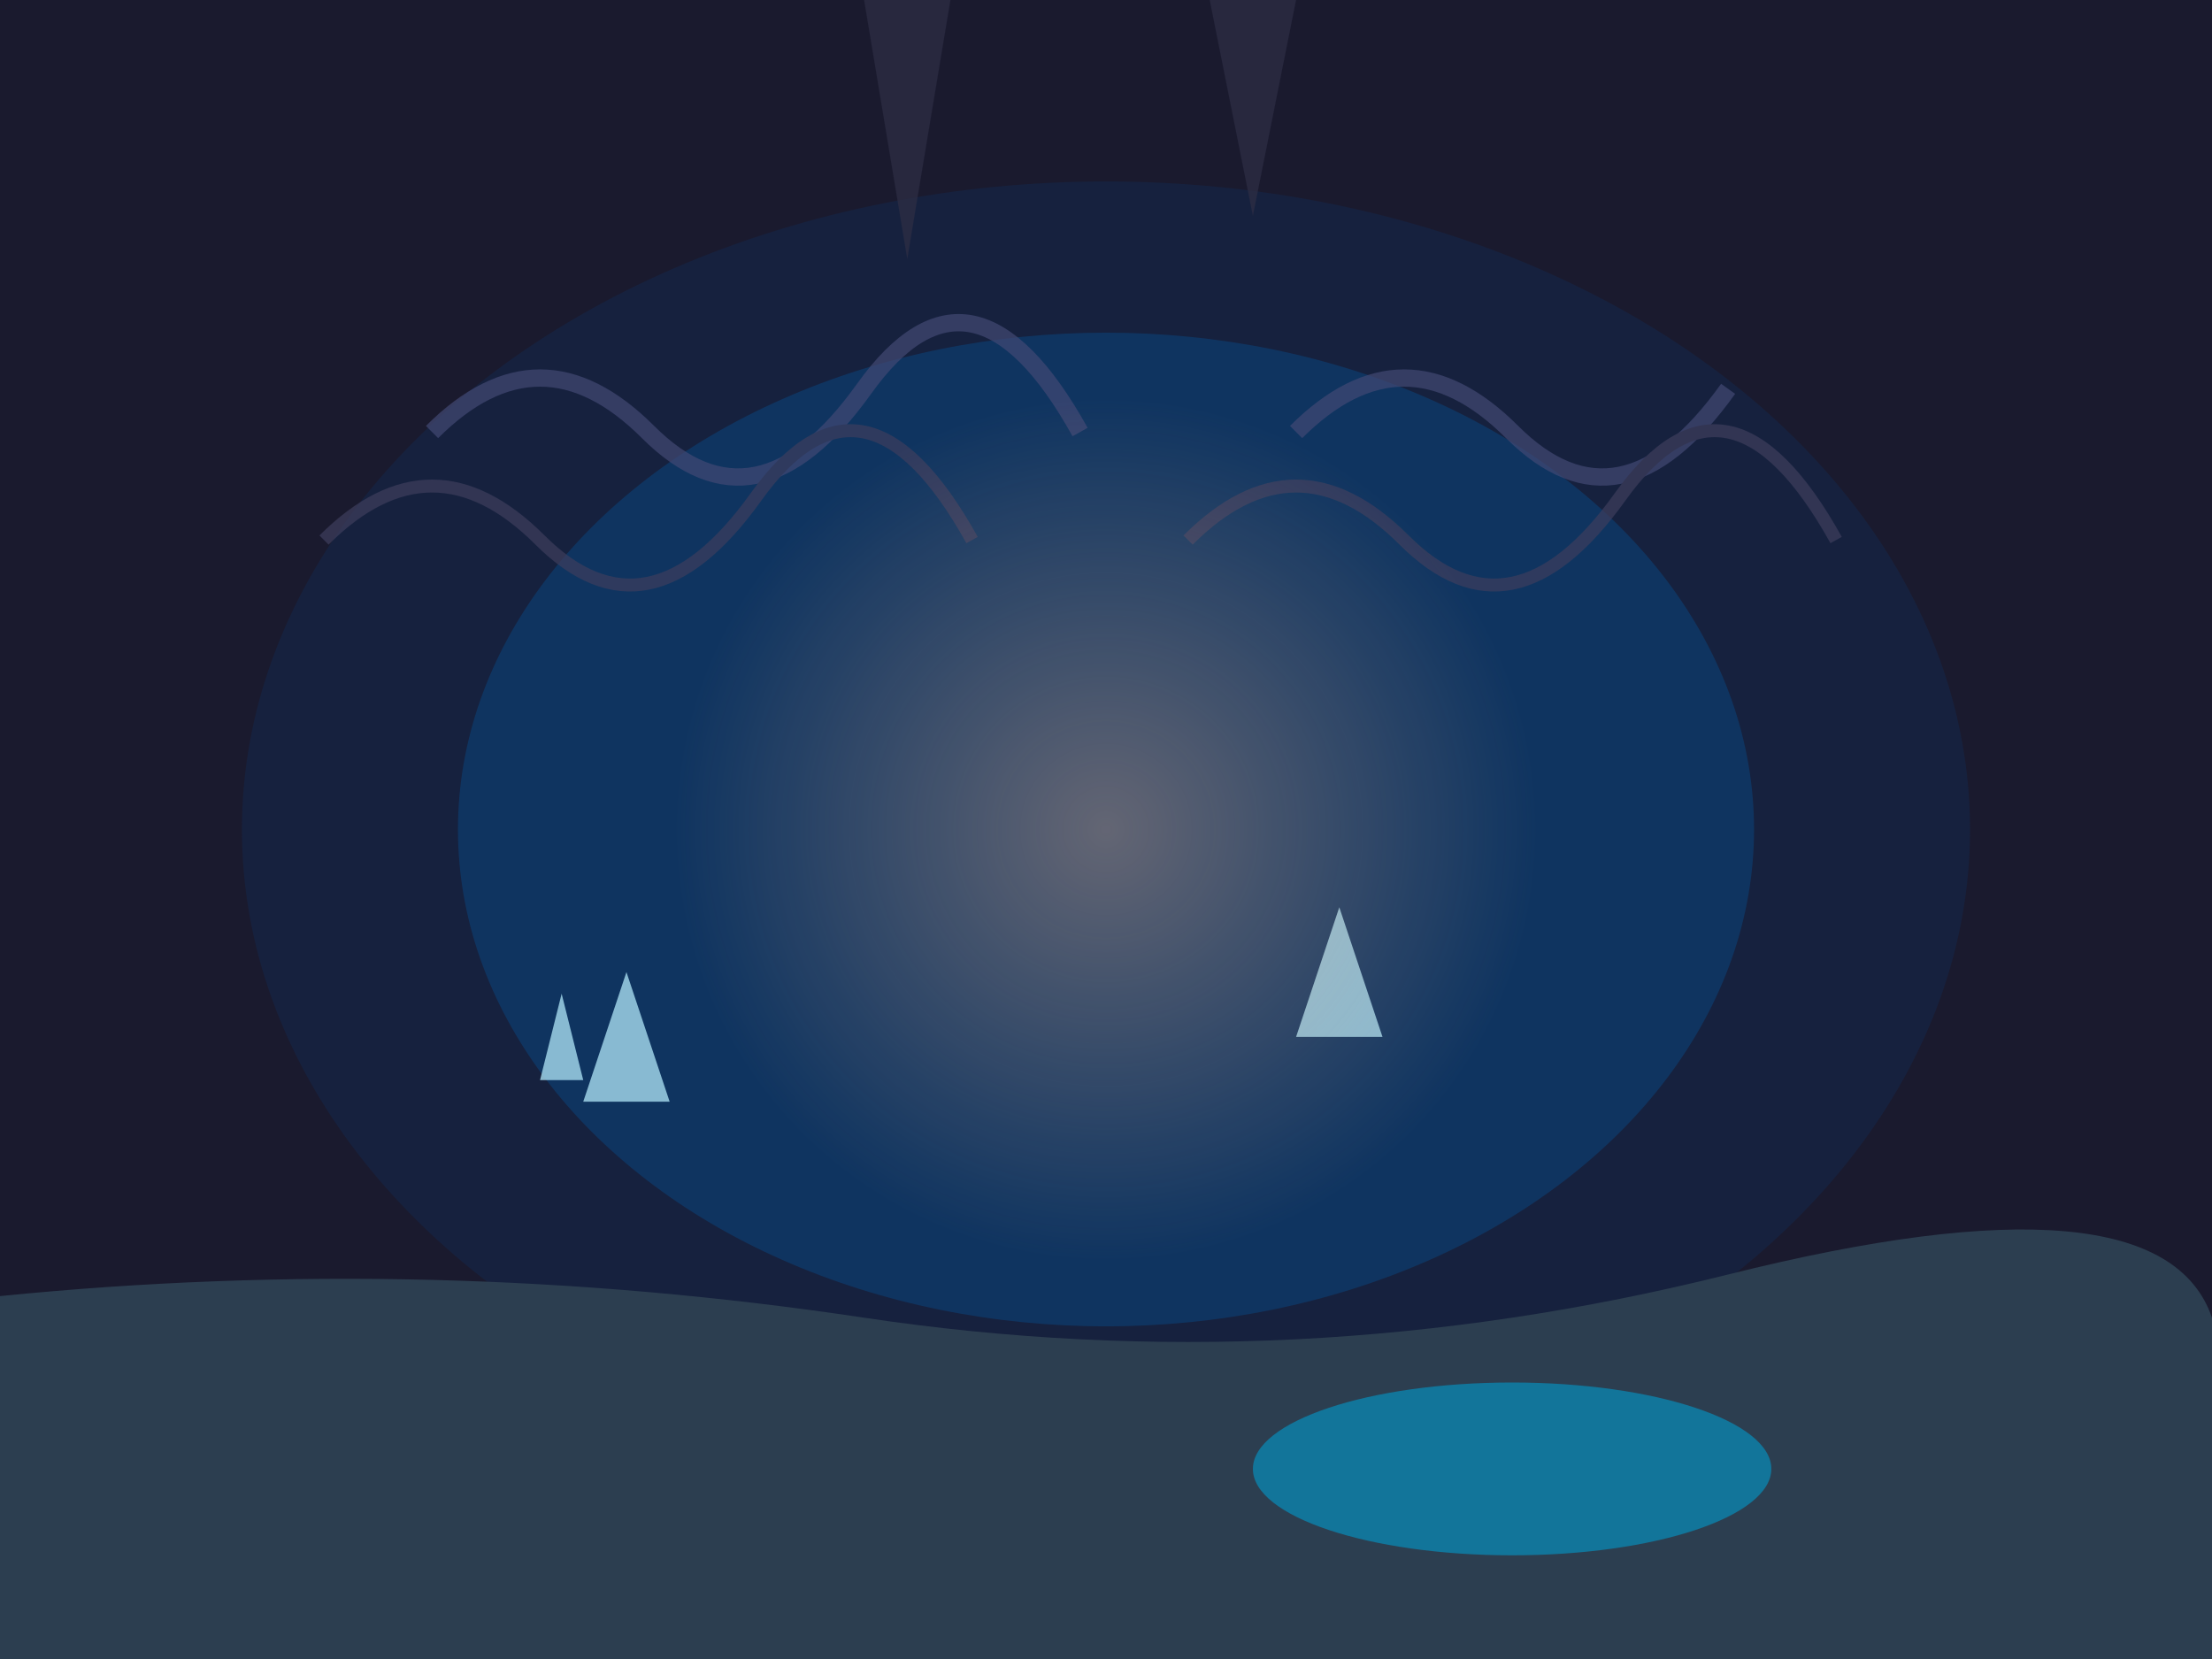 <svg xmlns="http://www.w3.org/2000/svg" viewBox="0 0 1024 768">
  <!-- Cave background -->
  <rect width="1024" height="768" fill="#1a1a2e"/>
  
  <!-- Cave opening (lighter center) -->
  <ellipse cx="512" cy="384" rx="400" ry="300" fill="#16213e" />
  <ellipse cx="512" cy="384" rx="300" ry="230" fill="#0f3460" />
  
  <!-- Cave wall texture -->
  <g opacity="0.7">
    <!-- Rock formations -->
    <path d="M200 200 Q 250 150, 300 200 T 400 180 T 500 200" stroke="#424874" fill="none" stroke-width="8"/>
    <path d="M600 200 Q 650 150, 700 200 T 800 180" stroke="#424874" fill="none" stroke-width="8"/>
    <path d="M150 250 Q 200 200, 250 250 T 350 230 T 450 250" stroke="#3d3d5c" fill="none" stroke-width="6"/>
    <path d="M550 250 Q 600 200, 650 250 T 750 230 T 850 250" stroke="#3d3d5c" fill="none" stroke-width="6"/>
    
    <!-- Stalagmites (from bottom) -->
    <path d="M300 768 L 320 650 L 340 768" fill="#2d2d44"/>
    <path d="M500 768 L 480 680 L 460 768" fill="#2d2d44"/>
    <path d="M700 768 L 680 630 L 660 768" fill="#2d2d44"/>
    
    <!-- Stalactites (from top) -->
    <path d="M400 0 L 420 120 L 440 0" fill="#2d2d44"/>
    <path d="M600 0 L 580 100 L 560 0" fill="#2d2d44"/>
  </g>
  
  <!-- Cave floor -->
  <path d="M0 600 Q 200 580, 400 610 T 800 590 T 1024 610 L1024 768 L0 768 Z" fill="#2c3e50"/>
  
  <!-- Water puddle -->
  <ellipse cx="700" cy="680" rx="120" ry="40" fill="#0099cc" opacity="0.6"/>
  
  <!-- Cave crystals -->
  <g fill="#a6dcef" opacity="0.8">
    <polygon points="250,500 260,460 270,500" />
    <polygon points="270,510 290,450 310,510" />
    <polygon points="600,480 620,420 640,480" />
  </g>
  
  <!-- Dim light from cave entrance -->
  <radialGradient id="entranceLight" cx="512" cy="384" r="200" gradientUnits="userSpaceOnUse">
    <stop offset="0%" stop-color="#e2b091" stop-opacity="0.4"/>
    <stop offset="100%" stop-color="#e2b091" stop-opacity="0"/>
  </radialGradient>
  <circle cx="512" cy="384" r="200" fill="url(#entranceLight)"/>
</svg>